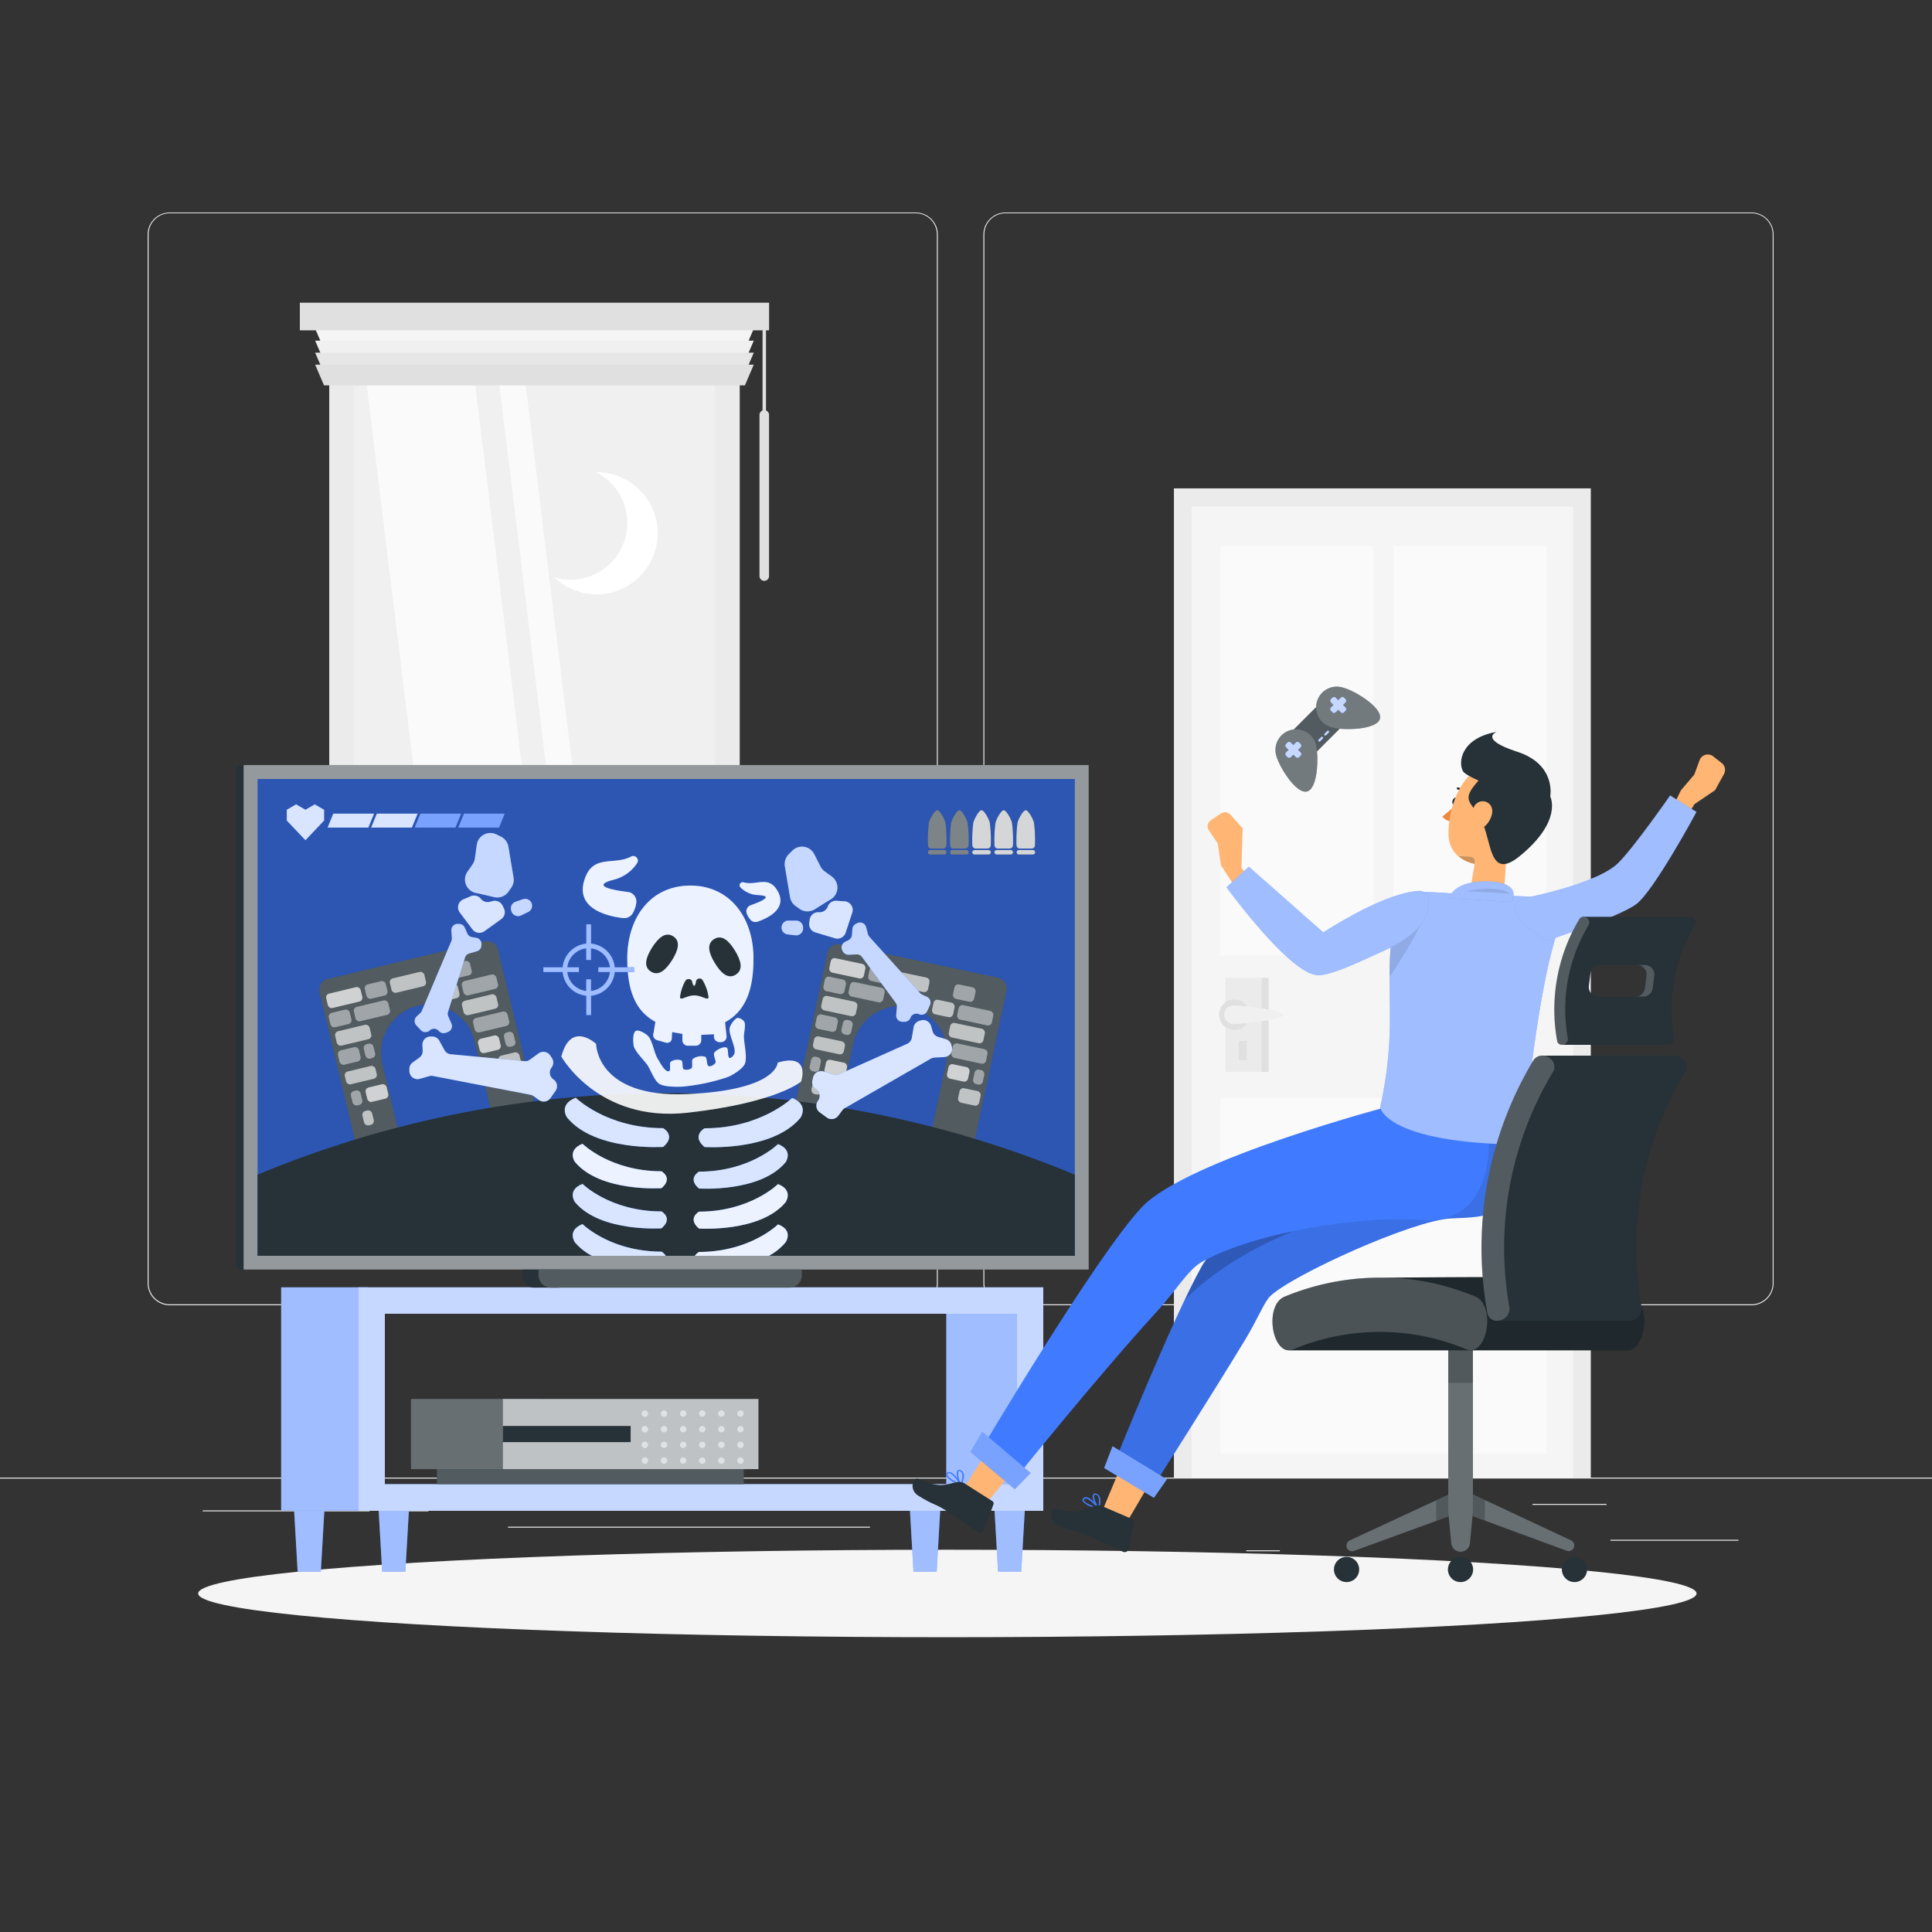 <svg xmlns="http://www.w3.org/2000/svg" viewBox="0 0 500 500"><rect x="0" y="0" width="500" height="500" fill="#333333" stroke="none"/><g id="freepik--background-complete--inject-36"><rect x="416.78" y="398.49" width="33.12" height="0.25" style="fill:#ebebeb"></rect><rect x="322.53" y="401.21" width="8.69" height="0.25" style="fill:#ebebeb"></rect><rect x="396.59" y="389.21" width="19.19" height="0.25" style="fill:#ebebeb"></rect><rect x="52.46" y="390.89" width="43.19" height="0.25" style="fill:#ebebeb"></rect><rect x="104.56" y="390.89" width="6.33" height="0.25" style="fill:#ebebeb"></rect><rect x="131.47" y="395.11" width="93.68" height="0.25" style="fill:#ebebeb"></rect><path d="M237,337.8H43.92a5.71,5.71,0,0,1-5.71-5.71V60.66A5.71,5.71,0,0,1,43.92,55H237a5.71,5.71,0,0,1,5.71,5.71V332.09A5.71,5.71,0,0,1,237,337.8ZM43.92,55.2a5.47,5.47,0,0,0-5.46,5.46V332.09a5.47,5.47,0,0,0,5.46,5.46H237a5.47,5.47,0,0,0,5.46-5.46V60.66A5.47,5.47,0,0,0,237,55.2Z" style="fill:#ebebeb"></path><path d="M453.31,337.8H260.21a5.72,5.72,0,0,1-5.71-5.71V60.66A5.72,5.72,0,0,1,260.21,55h193.1A5.71,5.71,0,0,1,459,60.66V332.09A5.71,5.71,0,0,1,453.31,337.8ZM260.21,55.2a5.47,5.47,0,0,0-5.46,5.46V332.09a5.47,5.47,0,0,0,5.46,5.46h193.1a5.47,5.47,0,0,0,5.46-5.46V60.66a5.47,5.47,0,0,0-5.46-5.46Z" style="fill:#ebebeb"></path><rect y="382.4" width="500" height="0.25" style="fill:#ebebeb"></rect><rect x="85.21" y="85.09" width="106.23" height="228.03" style="fill:#ebebeb"></rect><rect x="91.59" y="91.48" width="93.46" height="215.26" style="fill:#f0f0f0"></rect><polygon points="148.37 306.74 120.27 306.74 93.9 91.48 121.99 91.48 148.37 306.74" style="fill:#fafafa"></polygon><polygon points="135.04 91.48 161.42 306.74 154.61 306.74 128.24 91.48 135.04 91.48" style="fill:#fafafa"></polygon><polygon points="83.86 90.42 192.78 90.42 195.08 85.05 81.56 85.05 83.86 90.42" style="fill:#f5f5f5"></polygon><polygon points="83.86 93.52 192.78 93.52 195.08 88.16 81.56 88.16 83.86 93.52" style="fill:#f0f0f0"></polygon><polygon points="83.86 96.63 192.78 96.63 195.08 91.27 81.56 91.27 83.86 96.63" style="fill:#e6e6e6"></polygon><polygon points="83.86 99.74 192.78 99.74 195.08 94.37 81.56 94.37 83.86 99.74" style="fill:#e0e0e0"></polygon><rect x="77.6" y="78.34" width="121.44" height="7.15" transform="translate(276.64 163.83) rotate(180)" style="fill:#e0e0e0"></rect><path d="M197.79,150.32h0a1.23,1.23,0,0,0,1.24-1.23V107.38a1.24,1.24,0,0,0-1.24-1.24h0a1.24,1.24,0,0,0-1.23,1.24v41.71A1.23,1.23,0,0,0,197.79,150.32Z" style="fill:#e0e0e0"></path><rect x="197.35" y="84.05" width="0.89" height="24.77" transform="translate(395.59 192.88) rotate(180)" style="fill:#e0e0e0"></rect><path d="M154.4,122.21h-.09a14.72,14.72,0,0,1-10.79,27.25,15.8,15.8,0,1,0,10.88-27.25Z" style="fill:#fff"></path><rect x="303.81" y="126.39" width="107.89" height="256.08" style="fill:#ebebeb"></rect><rect x="308.4" y="131.07" width="98.72" height="251.45" style="fill:#f5f5f5"></rect><rect x="315.87" y="141.26" width="39.57" height="106.06" style="fill:#fafafa"></rect><rect x="360.6" y="141.26" width="39.57" height="106.06" style="fill:#fafafa"></rect><rect x="315.87" y="284.13" width="84.3" height="92.09" style="fill:#fafafa"></rect><rect x="317.13" y="253.05" width="9.34" height="24.34" style="fill:#ebebeb"></rect><rect x="326.47" y="253.05" width="1.84" height="24.34" transform="translate(654.78 530.45) rotate(180)" style="fill:#e0e0e0"></rect><path d="M323.39,262.62a3.94,3.94,0,1,1-3.94-3.94A3.95,3.95,0,0,1,323.39,262.62Z" style="fill:#e0e0e0"></path><rect x="320.61" y="269.43" width="2.03" height="4.93" style="fill:#e0e0e0"></rect><path d="M332.22,262.62c0,1.33-11.63,2.42-13,2.42a2.42,2.42,0,1,1,0-4.84C320.59,260.2,332.22,261.28,332.22,262.62Z" style="fill:#f0f0f0"></path></g><g id="freepik--Shadow--inject-36"><ellipse id="freepik--path--inject-36" cx="245.18" cy="412.39" rx="193.89" ry="11.32" style="fill:#f5f5f5"></ellipse></g><g id="freepik--Furniture--inject-36"><polygon points="104.91 406.77 98.91 406.77 97.91 389.42 105.91 389.42 104.91 406.77" style="fill:#407BFF"></polygon><polygon points="104.91 406.77 98.91 406.77 97.91 389.42 105.91 389.42 104.91 406.77" style="fill:#fff;opacity:0.5"></polygon><polygon points="83.03 406.77 77.03 406.77 76.03 389.42 84.03 389.42 83.03 406.77" style="fill:#407BFF"></polygon><polygon points="83.03 406.77 77.03 406.77 76.03 389.42 84.03 389.42 83.03 406.77" style="fill:#fff;opacity:0.5"></polygon><polygon points="264.3 406.77 258.3 406.77 257.3 389.42 265.3 389.42 264.3 406.77" style="fill:#407BFF"></polygon><polygon points="264.3 406.77 258.3 406.77 257.3 389.42 265.3 389.42 264.3 406.77" style="fill:#fff;opacity:0.5"></polygon><polygon points="242.41 406.77 236.41 406.77 235.41 389.42 243.41 389.42 242.41 406.77" style="fill:#407BFF"></polygon><polygon points="242.41 406.77 236.41 406.77 235.41 389.42 243.41 389.42 242.41 406.77" style="fill:#fff;opacity:0.5"></polygon><rect x="72.76" y="333.16" width="22.52" height="57.79" style="fill:#407BFF"></rect><rect x="72.76" y="333.16" width="22.52" height="57.79" style="fill:#fff;opacity:0.5"></rect><rect x="244.9" y="334.68" width="22.52" height="54.74" style="fill:#407BFF"></rect><rect x="244.9" y="334.68" width="22.52" height="54.74" style="fill:#fff;opacity:0.5"></rect><path d="M270,391H92.74V333.16H270ZM99.6,384.09H263.17V340H99.6Z" style="fill:#407BFF"></path><g style="opacity:0.7"><path d="M270,391H92.74V333.16H270ZM99.6,384.09H263.17V340H99.6Z" style="fill:#fff"></path></g></g><g id="freepik--device-2--inject-36"><rect x="113.07" y="380.22" width="79.41" height="3.87" style="fill:#263238"></rect><rect x="113.07" y="380.22" width="79.41" height="3.87" style="fill:#fff;opacity:0.2"></rect><rect x="106.35" y="362.05" width="33.08" height="18.16" style="fill:#263238"></rect><rect x="106.35" y="362.05" width="33.08" height="18.16" style="fill:#fff;opacity:0.3"></rect><rect x="130.13" y="362.05" width="66.16" height="18.16" style="fill:#263238"></rect><rect x="130.13" y="362.05" width="66.16" height="18.16" style="fill:#fff;opacity:0.7"></rect><rect x="130.13" y="369.04" width="33.08" height="4.18" style="fill:#263238"></rect><g style="opacity:0.5"><path d="M167.74,365.83a.84.84,0,1,1-.84-.83A.84.84,0,0,1,167.74,365.83Z" style="fill:#fff"></path><path d="M172.68,365.83a.83.83,0,1,1-.83-.83A.83.83,0,0,1,172.68,365.83Z" style="fill:#fff"></path><path d="M177.63,365.83a.83.83,0,1,1-.83-.83A.83.83,0,0,1,177.63,365.83Z" style="fill:#fff"></path><path d="M182.58,365.83a.83.83,0,1,1-.83-.83A.83.83,0,0,1,182.58,365.83Z" style="fill:#fff"></path><path d="M187.53,365.83a.84.84,0,1,1-.83-.83A.83.83,0,0,1,187.53,365.83Z" style="fill:#fff"></path><path d="M192.47,365.83a.83.83,0,1,1-.83-.83A.83.83,0,0,1,192.47,365.83Z" style="fill:#fff"></path><path d="M167.74,369.88a.84.84,0,1,1-.84-.84A.84.84,0,0,1,167.74,369.88Z" style="fill:#fff"></path><path d="M172.68,369.88a.83.83,0,1,1-.83-.84A.83.83,0,0,1,172.68,369.88Z" style="fill:#fff"></path><path d="M177.63,369.88a.83.83,0,1,1-.83-.84A.83.83,0,0,1,177.63,369.88Z" style="fill:#fff"></path><path d="M182.58,369.88a.83.83,0,1,1-.83-.84A.83.83,0,0,1,182.58,369.88Z" style="fill:#fff"></path><circle cx="186.7" cy="369.88" r="0.83" style="fill:#fff"></circle><path d="M192.47,369.88a.83.83,0,1,1-.83-.84A.83.83,0,0,1,192.47,369.88Z" style="fill:#fff"></path><path d="M167.74,373.92a.84.84,0,1,1-.84-.83A.84.84,0,0,1,167.74,373.92Z" style="fill:#fff"></path><path d="M172.68,373.92a.83.83,0,1,1-.83-.83A.83.83,0,0,1,172.68,373.92Z" style="fill:#fff"></path><path d="M177.63,373.92a.83.83,0,1,1-.83-.83A.83.83,0,0,1,177.63,373.92Z" style="fill:#fff"></path><path d="M182.58,373.92a.83.83,0,1,1-.83-.83A.83.83,0,0,1,182.58,373.92Z" style="fill:#fff"></path><circle cx="186.7" cy="373.92" r="0.83" style="fill:#fff"></circle><path d="M192.47,373.92a.83.83,0,1,1-.83-.83A.83.83,0,0,1,192.47,373.92Z" style="fill:#fff"></path><path d="M167.74,378a.84.84,0,1,1-.84-.83A.84.84,0,0,1,167.74,378Z" style="fill:#fff"></path><path d="M172.68,378a.83.83,0,1,1-.83-.83A.83.83,0,0,1,172.68,378Z" style="fill:#fff"></path><path d="M177.63,378a.83.83,0,1,1-.83-.83A.83.83,0,0,1,177.63,378Z" style="fill:#fff"></path><path d="M182.58,378a.83.83,0,1,1-.83-.83A.83.83,0,0,1,182.58,378Z" style="fill:#fff"></path><path d="M187.53,378a.84.84,0,1,1-.83-.83A.83.83,0,0,1,187.53,378Z" style="fill:#fff"></path><path d="M192.47,378a.83.83,0,1,1-.83-.83A.83.83,0,0,1,192.47,378Z" style="fill:#fff"></path></g></g><g id="freepik--device-1--inject-36"><path d="M61,198h.71a1.3,1.3,0,0,1,1.3,1.3v128a1.3,1.3,0,0,1-1.3,1.3H61a0,0,0,0,1,0,0V198A0,0,0,0,1,61,198Z" transform="translate(124.1 526.56) rotate(180)" style="fill:#263238"></path><rect x="63.05" y="197.99" width="218.7" height="130.57" style="fill:#263238"></rect><rect x="63.05" y="197.99" width="218.7" height="130.57" style="fill:#fff;opacity:0.5"></rect><rect x="66.65" y="201.59" width="211.5" height="123.37" transform="translate(344.81 526.56) rotate(180)" style="fill:#407BFF"></rect><rect x="66.65" y="201.59" width="211.5" height="123.37" transform="translate(344.81 526.56) rotate(180)" style="opacity:0.3"></rect><path d="M144.69,328.56v4.68h-6.5a2.9,2.9,0,0,1-2.9-2.9v-1.78Z" style="fill:#263238"></path><path d="M142.59,328.56h61.69a3.22,3.22,0,0,1,3.22,3.22v1.46a0,0,0,0,1,0,0H139.37a0,0,0,0,1,0,0v-1.46A3.22,3.22,0,0,1,142.59,328.56Z" transform="translate(346.88 661.8) rotate(180)" style="fill:#263238"></path><path d="M142.59,328.56h61.69a3.22,3.22,0,0,1,3.22,3.22v1.46a0,0,0,0,1,0,0H139.37a0,0,0,0,1,0,0v-1.46A3.22,3.22,0,0,1,142.59,328.56Z" transform="translate(346.88 661.8) rotate(180)" style="fill:#fff;opacity:0.2"></path><path d="M82.7,256.84,91.85,295a1.7,1.7,0,0,0,2.05,1.26l7.83-1.88a1.71,1.71,0,0,0,1.26-2.06l-4-16.82a12.56,12.56,0,0,1,8.76-15.14,12.26,12.26,0,0,1,15,9l4.13,17.22a1.7,1.7,0,0,0,2.06,1.26l7.83-1.88a1.7,1.7,0,0,0,1.26-2.05l-9.15-38.14a2.9,2.9,0,0,0-3.5-2.15l-40.5,9.71A2.9,2.9,0,0,0,82.7,256.84Z" style="fill:#263238"></path><path d="M82.7,256.84,91.85,295a1.7,1.7,0,0,0,2.05,1.26l7.83-1.88a1.71,1.71,0,0,0,1.26-2.06l-4-16.82a12.56,12.56,0,0,1,8.76-15.14,12.26,12.26,0,0,1,15,9l4.13,17.22a1.7,1.7,0,0,0,2.06,1.26l7.83-1.88a1.7,1.7,0,0,0,1.26-2.05l-9.15-38.14a2.9,2.9,0,0,0-3.5-2.15l-40.5,9.71A2.9,2.9,0,0,0,82.7,256.84Z" style="fill:#fff;opacity:0.2"></path><g style="opacity:0.9"><rect x="86.85" y="265.98" width="9.17" height="3.83" rx="1" transform="translate(-59.95 28.71) rotate(-13.48)" style="fill:#fff;opacity:0.7"></rect><rect x="122.54" y="262.56" width="9.17" height="3.83" rx="1" transform="translate(-58.17 36.93) rotate(-13.48)" style="fill:#fff;opacity:0.5"></rect><rect x="89.31" y="276.52" width="8.16" height="3.41" rx="1" transform="translate(-62.3 29.45) rotate(-13.48)" style="fill:#fff;opacity:0.7"></rect><rect x="91.68" y="259.68" width="9.17" height="3.83" rx="1" transform="translate(-58.34 29.66) rotate(-13.48)" style="fill:#fff;opacity:0.5"></rect><rect x="85.25" y="261.65" width="5.58" height="3.83" rx="1" transform="translate(-59.03 27.79) rotate(-13.48)" style="fill:#fff;opacity:0.5"></rect><rect x="101.01" y="252.3" width="9.17" height="3.83" rx="1" transform="translate(-56.37 31.63) rotate(-13.48)" style="fill:#fff;opacity:0.7"></rect><rect x="84.52" y="256.25" width="9.17" height="3.83" rx="1" transform="translate(-57.74 27.89) rotate(-13.48)" style="fill:#fff;opacity:0.8"></rect><rect x="94.57" y="254.27" width="5.58" height="3.83" rx="1" transform="translate(-57.05 29.77) rotate(-13.48)" style="fill:#fff;opacity:0.5"></rect><rect x="119.63" y="258.12" width="9.17" height="3.83" rx="1" transform="translate(305.64 483.94) rotate(166.52)" style="fill:#fff;opacity:0.7"></rect><rect x="116.37" y="249.04" width="5.58" height="3.83" rx="1" transform="translate(293.57 467.21) rotate(166.51)" style="fill:#fff;opacity:0.5"></rect><rect x="129.12" y="272.73" width="5.58" height="3.83" rx="1" transform="translate(324.23 510.96) rotate(166.52)" style="fill:#fff;opacity:0.7"></rect><rect x="119.64" y="252.97" width="9.17" height="3.83" rx="1" transform="translate(-56.01 35.99) rotate(-13.48)" style="fill:#fff;opacity:0.5"></rect><rect x="113.2" y="254.95" width="5.58" height="3.83" rx="1" transform="translate(-56.7 34.13) rotate(-13.48)" style="fill:#fff;opacity:0.7"></rect><rect x="87.58" y="271.37" width="5.58" height="3.83" rx="1" transform="translate(-61.24 28.61) rotate(-13.49)" style="fill:#fff;opacity:0.5"></rect><rect x="94.31" y="270.12" width="2.58" height="3.83" rx="1" transform="translate(-60.81 29.8) rotate(-13.49)" style="fill:#fff;opacity:0.5"></rect><rect x="123.87" y="268.33" width="5.58" height="3.83" rx="1" transform="translate(-59.52 36.98) rotate(-13.48)" style="fill:#fff;opacity:0.8"></rect><rect x="130.6" y="267.08" width="2.58" height="3.83" rx="1" transform="translate(-59.1 38.17) rotate(-13.49)" style="fill:#fff;opacity:0.5"></rect><rect x="93.95" y="287.4" width="2.58" height="3.83" rx="1" transform="translate(-64.8 30.16) rotate(-13.48)" style="fill:#fff;opacity:0.7"></rect><rect x="94.74" y="280.97" width="5.58" height="3.83" rx="1" transform="translate(258.34 535.24) rotate(166.52)" style="fill:#fff;opacity:0.8"></rect><rect x="91.01" y="282.23" width="2.58" height="3.83" rx="1" transform="translate(248.33 538.92) rotate(166.51)" style="fill:#fff;opacity:0.5"></rect></g><path d="M214.1,246.63,205.94,285a1.7,1.7,0,0,0,1.31,2l7.87,1.68a1.7,1.7,0,0,0,2-1.31l3.6-16.93a12.55,12.55,0,0,1,14.42-9.9,12.27,12.27,0,0,1,9.67,14.61l-3.68,17.32a1.7,1.7,0,0,0,1.31,2l7.88,1.68a1.71,1.71,0,0,0,2-1.31l8.16-38.37a2.92,2.92,0,0,0-2.24-3.45l-40.74-8.66A2.89,2.89,0,0,0,214.1,246.63Z" style="fill:#263238"></path><path d="M214.1,246.63,205.94,285a1.7,1.7,0,0,0,1.31,2l7.87,1.68a1.7,1.7,0,0,0,2-1.31l3.6-16.93a12.55,12.55,0,0,1,14.42-9.9,12.27,12.27,0,0,1,9.67,14.61l-3.68,17.32a1.7,1.7,0,0,0,1.31,2l7.88,1.68a1.71,1.71,0,0,0,2-1.31l8.16-38.37a2.92,2.92,0,0,0-2.24-3.45l-40.74-8.66A2.89,2.89,0,0,0,214.1,246.63Z" style="fill:#fff;opacity:0.2"></path><g style="opacity:0.9"><rect x="212.64" y="258.45" width="9.17" height="3.83" rx="1" transform="translate(58.92 -39.5) rotate(12.01)" style="fill:#fff;opacity:0.7"></rect><rect x="246.32" y="270.73" width="9.17" height="3.83" rx="1" transform="translate(62.21 -46.23) rotate(12.01)" style="fill:#fff;opacity:0.5"></rect><rect x="210.47" y="268.83" width="8.16" height="3.41" rx="1" transform="translate(60.98 -38.72) rotate(12.01)" style="fill:#fff;opacity:0.7"></rect><rect x="219.71" y="254.85" width="9.17" height="3.83" rx="1" transform="translate(58.32 -41.04) rotate(12.01)" style="fill:#fff;opacity:0.5"></rect><rect x="213.23" y="253.09" width="5.58" height="3.83" rx="1" transform="translate(57.78 -39.36) rotate(12.01)" style="fill:#fff;opacity:0.5"></rect><rect x="231.31" y="252.2" width="9.17" height="3.83" rx="1" transform="translate(58.03 -43.51) rotate(12.01)" style="fill:#fff;opacity:0.7"></rect><rect x="214.72" y="248.67" width="9.17" height="3.83" rx="1" transform="translate(56.93 -40.14) rotate(12.01)" style="fill:#fff;opacity:0.8"></rect><rect x="224.83" y="250.44" width="5.59" height="3.83" rx="1" transform="translate(57.48 -41.83) rotate(12.01)" style="fill:#fff;opacity:0.5"></rect><rect x="245.61" y="265.47" width="9.17" height="3.83" rx="1" transform="translate(439.29 580.96) rotate(-167.99)" style="fill:#fff;opacity:0.7"></rect><rect x="246.75" y="255.1" width="5.58" height="3.83" rx="1" transform="translate(440.15 560.33) rotate(-167.99)" style="fill:#fff;opacity:0.5"></rect><rect x="248.07" y="281.97" width="5.58" height="3.83" rx="1" transform="translate(437.17 613.75) rotate(-167.99)" style="fill:#fff;opacity:0.7"></rect><rect x="247.83" y="260.83" width="9.17" height="3.83" rx="1" transform="translate(60.18 -46.76) rotate(12.01)" style="fill:#fff;opacity:0.5"></rect><rect x="241.35" y="259.07" width="5.58" height="3.83" rx="1" transform="translate(59.64 -45.08) rotate(12.01)" style="fill:#fff;opacity:0.7"></rect><rect x="211.15" y="262.87" width="5.58" height="3.83" rx="1" transform="translate(59.77 -38.72) rotate(12.01)" style="fill:#fff;opacity:0.5"></rect><rect x="217.91" y="263.98" width="2.58" height="3.83" rx="1" transform="translate(60.14 -39.8) rotate(12.01)" style="fill:#fff;opacity:0.5"></rect><rect x="245.22" y="275.74" width="5.58" height="3.83" rx="1" transform="translate(63.19 -45.52) rotate(12.01)" style="fill:#fff;opacity:0.8"></rect><rect x="251.98" y="276.86" width="2.58" height="3.83" rx="1" transform="translate(63.51 -46.58) rotate(12)" style="fill:#fff;opacity:0.5"></rect><rect x="210.15" y="279.42" width="2.58" height="3.83" rx="1" transform="translate(63.13 -37.82) rotate(12)" style="fill:#fff;opacity:0.7"></rect><rect x="213.48" y="274.61" width="5.58" height="3.83" rx="1" transform="translate(370.29 592) rotate(-167.99)" style="fill:#fff;opacity:0.8"></rect><rect x="209.73" y="273.49" width="2.58" height="3.83" rx="1" transform="translate(360.09 588.71) rotate(-167.99)" style="fill:#fff;opacity:0.5"></rect></g><path d="M278.15,304V325H66.65V304A275.5,275.5,0,0,1,278.15,304Z" style="fill:#263238"></path><path d="M162.34,248c0-10.38,5.92-18.81,16.31-18.81S195,237.64,195,248c0,7.16-1.48,13.37-7.36,16.56l.39,3.54a1.44,1.44,0,0,1-1.43,1.6h-.39a1.44,1.44,0,0,1-1.44-1.44v-.6l-3.29.16v1.37a1.43,1.43,0,0,1-1.44,1.44h-2a1.43,1.43,0,0,1-1.44-1.44v-1.62l-2.66-.47-.1,1.9a1.22,1.22,0,0,1-1.52.83l-2.21-.62a1.45,1.45,0,0,1-.94-2l.44-2.77C163.78,261.31,162.34,255.13,162.34,248Z" style="fill:#407BFF"></path><path d="M164.55,266.81c.73-.43,2.54.69,3.14,1.28,1.14,1.13,1.64,4.55,2.5,5.89.59.93,1.88,3.55,2.94,3.25.6-.17,0-2,.46-2.45a3.11,3.11,0,0,1,2.74-.35c.5.33.12,2,.62,2.31a2.28,2.28,0,0,0,2-.26c.44-.43-.07-2,.37-2.44a3.72,3.72,0,0,1,3.19-.54c.56.33.3,2.18.89,2.41s1.54-.44,1.77-.87-.65-2-.33-2.55c.43-.75,2.4-1.74,3.19-1.38.63.3.13,2.49.8,2.69.39.11,1.08-.69,1.22-1.07.57-1.62-1.62-5.11-1.19-6.77.21-.79,1.27-2.39,2.07-2.53a2.35,2.35,0,0,1,1.68,1c.46.82-.1,2.82-.1,3.76,0,1.81,1,5.6.21,7.22-.6,1.26-3.17,2.88-4.48,3.36a51.77,51.77,0,0,1-11.6,2.45c-1.5.07-4.71.09-6-.72s-2.27-3.66-3.08-4.85-3.16-3.45-3.54-4.92C163.83,269.79,163.69,267.32,164.55,266.81Z" style="fill:#407BFF"></path><path d="M164.55,266.81c.73-.43,2.54.69,3.14,1.28,1.14,1.13,1.64,4.55,2.5,5.89.59.93,1.88,3.55,2.94,3.25.6-.17,0-2,.46-2.45a3.11,3.11,0,0,1,2.74-.35c.5.33.12,2,.62,2.31a2.28,2.28,0,0,0,2-.26c.44-.43-.07-2,.37-2.44a3.72,3.72,0,0,1,3.19-.54c.56.33.3,2.18.89,2.41s1.54-.44,1.77-.87-.65-2-.33-2.55c.43-.75,2.4-1.74,3.19-1.38.63.3.13,2.49.8,2.69.39.11,1.08-.69,1.22-1.07.57-1.62-1.62-5.11-1.19-6.77.21-.79,1.27-2.39,2.07-2.53a2.35,2.35,0,0,1,1.68,1c.46.82-.1,2.82-.1,3.76,0,1.81,1,5.6.21,7.22-.6,1.26-3.17,2.88-4.48,3.36a51.77,51.77,0,0,1-11.6,2.45c-1.5.07-4.71.09-6-.72s-2.27-3.66-3.08-4.85-3.16-3.45-3.54-4.92C163.83,269.79,163.69,267.32,164.55,266.81Z" style="fill:#fff;opacity:0.9"></path><path d="M162.34,248c0-10.38,5.92-18.81,16.31-18.81S195,237.64,195,248c0,7.16-1.48,13.37-7.36,16.56l.39,3.54a1.44,1.44,0,0,1-1.43,1.6h-.39a1.44,1.44,0,0,1-1.44-1.44v-.6l-3.29.16v1.37a1.43,1.43,0,0,1-1.44,1.44h-2a1.43,1.43,0,0,1-1.44-1.44v-1.62l-2.66-.47-.1,1.9a1.22,1.22,0,0,1-1.52.83l-2.21-.62a1.45,1.45,0,0,1-.94-2l.44-2.77C163.78,261.31,162.34,255.13,162.34,248Z" style="fill:#fff;opacity:0.9"></path><path d="M185,249.24c1.55,2.55,3.38,4.27,5.41,3s1.36-3.65-.19-6.2-3.38-4.27-5.41-3S183.45,246.69,185,249.24Z" style="fill:#263238"></path><path d="M168.75,245.25c-1.59,2.52-2.31,4.92-.3,6.19s3.87-.41,5.46-2.93,2.31-4.93.3-6.2S170.34,242.73,168.75,245.25Z" style="fill:#263238"></path><path d="M163.83,236.25a2.57,2.57,0,0,1-2.54,1.35c-3.65-.42-12.17-2.19-10.14-9.5s7.68-4,12.19-6.42a1.19,1.19,0,0,1,1.59,1.65,10.14,10.14,0,0,1-6.25,4.38c-6.07,1.64.54,2.73,3.81,3.13a2.49,2.49,0,0,1,2.22,2.61A7,7,0,0,1,163.83,236.25Z" style="fill:#407BFF"></path><path d="M163.8,236.25a2.55,2.55,0,0,1-2.53,1.35c-3.66-.42-12.18-2.19-10.14-9.5s7.67-4,12.19-6.42a1.19,1.19,0,0,1,1.59,1.65,10.17,10.17,0,0,1-6.25,4.38c-6.07,1.64.53,2.73,3.81,3.13a2.5,2.5,0,0,1,2.22,2.61A7.17,7.17,0,0,1,163.8,236.25Z" style="fill:#fff;opacity:0.9"></path><path d="M194.2,238a1.71,1.71,0,0,0,1.85.53c2.35-.8,7.7-3.17,5.33-7.69s-5.61-1.52-8.93-2.49a.8.8,0,0,0-.82,1.31,6.89,6.89,0,0,0,4.74,2c4.22.22,0,1.87-2.06,2.6a1.69,1.69,0,0,0-1.1,2A4.89,4.89,0,0,0,194.2,238Z" style="fill:#407BFF"></path><path d="M194.2,238a1.71,1.71,0,0,0,1.85.53c2.35-.8,7.7-3.17,5.33-7.69s-5.61-1.52-8.93-2.49a.8.8,0,0,0-.82,1.31,6.89,6.89,0,0,0,4.74,2c4.22.22,0,1.87-2.06,2.6a1.69,1.69,0,0,0-1.1,2A4.89,4.89,0,0,0,194.2,238Z" style="fill:#fff;opacity:0.9"></path><path d="M180.15,253.86s-.16,1.26-.5,1.27-.56-1.24-.56-1.24a1,1,0,0,0-1.69-.09A11.48,11.48,0,0,0,176,258c0,1.16,1.65-.39,3.68-.39s3.68,1.55,3.68.39a11.53,11.53,0,0,0-1.49-4.26A.94.94,0,0,0,180.15,253.86Z" style="fill:#263238"></path><path d="M201.26,275s0,7.14-23.49,8.15-23.5-13-23.5-13-6.53-6.14-9,3.29c0,0,9.55,17.1,32.63,14.54s29.41-8.06,29.41-8.06S210,272.43,201.26,275Z" style="fill:#fff;opacity:0.9"></path><path d="M137.23,274.18l2.18-1.58a2.13,2.13,0,0,1,3,.57l.41.63a2.13,2.13,0,0,1,0,2.37l-.12.17a2.13,2.13,0,0,0,.52,3h0a2.12,2.12,0,0,1,.53,3l-1.27,1.82a2.13,2.13,0,0,1-3,.52l-1.37-1a2.29,2.29,0,0,0-.82-.35l-25.22-4.87a2.07,2.07,0,0,0-1,.05l-2.41.69a2.13,2.13,0,0,1-2.71-1.89l0-.49a2.11,2.11,0,0,1,.88-1.88l1.68-1.21a2.13,2.13,0,0,0,.88-1.84l-.07-1.41a2.12,2.12,0,0,1,2.08-2.23h.39a2.12,2.12,0,0,1,1.92,1.11l1.29,2.37a2.11,2.11,0,0,0,1.67,1.11l19.1,1.79A2.1,2.1,0,0,0,137.23,274.18Z" style="fill:#407BFF"></path><path d="M137.23,274.18l2.18-1.58a2.13,2.13,0,0,1,3,.57l.41.63a2.13,2.13,0,0,1,0,2.37l-.12.17a2.13,2.13,0,0,0,.52,3h0a2.12,2.12,0,0,1,.53,3l-1.27,1.82a2.13,2.13,0,0,1-3,.52l-1.37-1a2.29,2.29,0,0,0-.82-.35l-25.22-4.87a2.07,2.07,0,0,0-1,.05l-2.41.69a2.13,2.13,0,0,1-2.71-1.89l0-.49a2.11,2.11,0,0,1,.88-1.88l1.68-1.21a2.13,2.13,0,0,0,.88-1.84l-.07-1.41a2.12,2.12,0,0,1,2.08-2.23h.39a2.12,2.12,0,0,1,1.92,1.11l1.29,2.37a2.11,2.11,0,0,0,1.67,1.11l19.1,1.79A2.1,2.1,0,0,0,137.23,274.18Z" style="fill:#fff;opacity:0.8"></path><path d="M116,263l.83,1.89a1.62,1.62,0,0,1-.9,2.18l-.54.21a1.64,1.64,0,0,1-1.77-.41l-.11-.11a1.62,1.62,0,0,0-2.3-.08h0a1.64,1.64,0,0,1-2.3-.08l-1.16-1.24a1.63,1.63,0,0,1,.08-2.3l.94-.88a1.78,1.78,0,0,0,.39-.55l7.66-18.12a1.62,1.62,0,0,0,.12-.75l-.13-1.92a1.62,1.62,0,0,1,1.85-1.72l.37,0a1.63,1.63,0,0,1,1.27,1l.64,1.46a1.61,1.61,0,0,0,1.23.95l1.07.17a1.63,1.63,0,0,1,1.34,1.91l0,.3a1.65,1.65,0,0,1-1.14,1.26l-2,.59a1.6,1.6,0,0,0-1.09,1.07l-4.38,14A1.55,1.55,0,0,0,116,263Z" style="fill:#407BFF"></path><path d="M116,263l.83,1.89a1.62,1.62,0,0,1-.9,2.18l-.54.21a1.64,1.64,0,0,1-1.77-.41l-.11-.11a1.62,1.62,0,0,0-2.3-.08h0a1.64,1.64,0,0,1-2.3-.08l-1.16-1.24a1.63,1.63,0,0,1,.08-2.3l.94-.88a1.78,1.78,0,0,0,.39-.55l7.66-18.12a1.62,1.62,0,0,0,.12-.75l-.13-1.92a1.62,1.62,0,0,1,1.85-1.72l.37,0a1.63,1.63,0,0,1,1.27,1l.64,1.46a1.61,1.61,0,0,0,1.23.95l1.07.17a1.63,1.63,0,0,1,1.34,1.91l0,.3a1.65,1.65,0,0,1-1.14,1.26l-2,.59a1.6,1.6,0,0,0-1.09,1.07l-4.38,14A1.55,1.55,0,0,0,116,263Z" style="fill:#fff;opacity:0.7"></path><path d="M129.68,237.89,125.36,241a2.24,2.24,0,0,1-3.08-.47L119,236.16a2.24,2.24,0,0,1,.92-3.41l1.92-.81a2.23,2.23,0,0,1,2.61.68h0a2.24,2.24,0,0,0,2.31.77l.73-.19a2.23,2.23,0,0,1,2.56,1.16l.36.72A2.23,2.23,0,0,1,129.68,237.89Z" style="fill:#407BFF"></path><path d="M129.68,237.89,125.36,241a2.24,2.24,0,0,1-3.08-.47L119,236.16a2.24,2.24,0,0,1,.92-3.41l1.92-.81a2.23,2.23,0,0,1,2.61.68h0a2.24,2.24,0,0,0,2.31.77l.73-.19a2.23,2.23,0,0,1,2.56,1.16l.36.72A2.23,2.23,0,0,1,129.68,237.89Z" style="fill:#fff;opacity:0.8"></path><path d="M127.91,232.18l-4.31-1-.26-.05h0a3.55,3.55,0,0,1-2.36-5.54l1.31-1.88a3.61,3.61,0,0,0,.61-1.55l.49-3.53a3.55,3.55,0,0,1,5.1-2.68l1.17.58a3.56,3.56,0,0,1,1.92,2.59l1.33,8a3.56,3.56,0,0,1-.59,2.61l-.7,1A3.54,3.54,0,0,1,127.91,232.18Z" style="fill:#407BFF"></path><path d="M127.91,232.18l-4.31-1-.26-.05h0a3.55,3.55,0,0,1-2.36-5.54l1.31-1.88a3.61,3.61,0,0,0,.61-1.55l.49-3.53a3.55,3.55,0,0,1,5.1-2.68l1.17.58a3.56,3.56,0,0,1,1.92,2.59l1.33,8a3.56,3.56,0,0,1-.59,2.61l-.7,1A3.54,3.54,0,0,1,127.91,232.18Z" style="fill:#fff;opacity:0.7"></path><path d="M132.34,235.78l-.06-.22a1.79,1.79,0,0,1,1.14-2.18l1.9-.66a1.79,1.79,0,0,1,2.22.95h0a1.79,1.79,0,0,1-.86,2.36l-1.84.89A1.8,1.8,0,0,1,132.34,235.78Z" style="fill:#407BFF"></path><path d="M132.34,235.78l-.06-.22a1.79,1.79,0,0,1,1.14-2.18l1.9-.66a1.79,1.79,0,0,1,2.22.95h0a1.79,1.79,0,0,1-.86,2.36l-1.84.89A1.8,1.8,0,0,1,132.34,235.78Z" style="fill:#fff;opacity:0.7"></path><path d="M205,284.15S197,292,182.33,292c0,0-3.47,1.92,0,4.85,0,0,17.56,1.19,24.81-7.55C207.14,289.33,209.5,285.92,205,284.15Z" style="fill:#407BFF"></path><path d="M205,284.15S197,292,182.33,292c0,0-3.47,1.92,0,4.85,0,0,17.56,1.19,24.81-7.55C207.14,289.33,209.5,285.92,205,284.15Z" style="fill:#fff;opacity:0.8"></path><path d="M149,284.09s7.94,7.88,22.63,7.88c0,0,3.46,1.93,0,4.85,0,0-17.57,1.19-24.82-7.55C146.76,289.27,144.4,285.86,149,284.09Z" style="fill:#407BFF"></path><path d="M149,284.09s7.94,7.88,22.63,7.88c0,0,3.46,1.93,0,4.85,0,0-17.57,1.19-24.82-7.55C146.76,289.27,144.4,285.86,149,284.09Z" style="fill:#fff;opacity:0.8"></path><path d="M201.35,296.09s-7.18,7.13-20.45,7.13c0,0-3.13,1.74,0,4.37,0,0,15.88,1.08,22.42-6.81C203.32,300.78,205.46,297.7,201.35,296.09Z" style="fill:#407BFF"></path><path d="M201.35,296.09s-7.18,7.13-20.45,7.13c0,0-3.13,1.74,0,4.37,0,0,15.88,1.08,22.42-6.81C203.32,300.78,205.46,297.7,201.35,296.09Z" style="fill:#fff;opacity:0.8"></path><path d="M150.75,296s7.17,7.12,20.44,7.12c0,0,3.13,1.74,0,4.38,0,0-15.87,1.08-22.41-6.81C148.78,300.73,146.64,297.65,150.75,296Z" style="fill:#407BFF"></path><path d="M150.75,296s7.17,7.12,20.44,7.12c0,0,3.13,1.74,0,4.38,0,0-15.87,1.08-22.41-6.81C148.78,300.73,146.64,297.65,150.75,296Z" style="fill:#fff;opacity:0.9"></path><path d="M201.35,306.44s-7.18,7.13-20.45,7.13c0,0-3.13,1.74,0,4.38,0,0,15.88,1.07,22.42-6.82C203.32,311.13,205.46,308.05,201.35,306.44Z" style="fill:#407BFF"></path><path d="M201.35,306.44s-7.18,7.13-20.45,7.13c0,0-3.13,1.74,0,4.38,0,0,15.88,1.07,22.42-6.82C203.32,311.13,205.46,308.05,201.35,306.44Z" style="fill:#fff;opacity:0.9"></path><path d="M150.75,306.39s7.17,7.12,20.44,7.12c0,0,3.13,1.74,0,4.38,0,0-15.87,1.08-22.41-6.81C148.78,311.08,146.64,308,150.75,306.39Z" style="fill:#407BFF"></path><path d="M150.75,306.39s7.17,7.12,20.44,7.12c0,0,3.13,1.74,0,4.38,0,0-15.87,1.08-22.41-6.81C148.78,311.08,146.64,308,150.75,306.39Z" style="fill:#fff;opacity:0.8"></path><path d="M215.7,278.08l-2.58-.79a2.12,2.12,0,0,0-2.68,1.52l-.18.73a2.12,2.12,0,0,0,.81,2.23l.16.12a2.13,2.13,0,0,1,.47,3h0a2.13,2.13,0,0,0,.46,3l1.8,1.31a2.13,2.13,0,0,0,3-.47l1-1.35a2.07,2.07,0,0,1,.66-.59l22.27-12.81a2.1,2.1,0,0,1,.95-.28l2.5-.13a2.13,2.13,0,0,0,2-2.67l-.13-.47a2.1,2.1,0,0,0-1.44-1.49l-2-.6a2.13,2.13,0,0,1-1.42-1.45l-.4-1.36a2.12,2.12,0,0,0-2.68-1.44l-.38.12a2.13,2.13,0,0,0-1.45,1.68l-.45,2.66a2.12,2.12,0,0,1-1.22,1.59L217.2,278A2.16,2.16,0,0,1,215.7,278.08Z" style="fill:#407BFF"></path><path d="M215.7,278.08l-2.58-.79a2.12,2.12,0,0,0-2.68,1.52l-.18.73a2.12,2.12,0,0,0,.81,2.23l.16.12a2.13,2.13,0,0,1,.47,3h0a2.13,2.13,0,0,0,.46,3l1.8,1.31a2.13,2.13,0,0,0,3-.47l1-1.35a2.07,2.07,0,0,1,.66-.59l22.27-12.81a2.1,2.1,0,0,1,.95-.28l2.5-.13a2.13,2.13,0,0,0,2-2.67l-.13-.47a2.1,2.1,0,0,0-1.44-1.49l-2-.6a2.13,2.13,0,0,1-1.42-1.45l-.4-1.36a2.12,2.12,0,0,0-2.68-1.44l-.38.12a2.13,2.13,0,0,0-1.45,1.68l-.45,2.66a2.12,2.12,0,0,1-1.22,1.59L217.2,278A2.16,2.16,0,0,1,215.7,278.08Z" style="fill:#fff;opacity:0.8"></path><path d="M232.12,260.61l-.18,2.06a1.62,1.62,0,0,0,1.56,1.77l.58,0a1.64,1.64,0,0,0,1.54-1l.06-.15a1.63,1.63,0,0,1,2.15-.82h0a1.62,1.62,0,0,0,2.15-.82l.7-1.55a1.64,1.64,0,0,0-.83-2.15l-1.17-.52a1.65,1.65,0,0,1-.54-.4L225,242.44a1.59,1.59,0,0,1-.36-.66l-.5-1.86a1.62,1.62,0,0,0-2.3-1l-.34.17a1.61,1.61,0,0,0-.89,1.31l-.13,1.59a1.64,1.64,0,0,1-.86,1.3l-1,.51A1.62,1.62,0,0,0,218,246l.15.27a1.63,1.63,0,0,0,1.48.82l2.07-.09a1.6,1.6,0,0,1,1.38.66l8.71,11.84A1.67,1.67,0,0,1,232.12,260.61Z" style="fill:#407BFF"></path><path d="M232.12,260.61l-.18,2.06a1.62,1.62,0,0,0,1.56,1.77l.58,0a1.64,1.64,0,0,0,1.54-1l.06-.15a1.63,1.63,0,0,1,2.15-.82h0a1.62,1.62,0,0,0,2.15-.82l.7-1.55a1.64,1.64,0,0,0-.83-2.15l-1.17-.52a1.65,1.65,0,0,1-.54-.4L225,242.44a1.59,1.59,0,0,1-.36-.66l-.5-1.86a1.62,1.62,0,0,0-2.3-1l-.34.17a1.61,1.61,0,0,0-.89,1.31l-.13,1.59a1.64,1.64,0,0,1-.86,1.3l-1,.51A1.62,1.62,0,0,0,218,246l.15.27a1.63,1.63,0,0,0,1.48.82l2.07-.09a1.6,1.6,0,0,1,1.38.66l8.71,11.84A1.67,1.67,0,0,1,232.12,260.61Z" style="fill:#fff;opacity:0.7"></path><path d="M211,241.3l5.09,1.52a2.24,2.24,0,0,0,2.76-1.44l1.71-5.19a2.23,2.23,0,0,0-2-2.93l-2.08-.14a2.23,2.23,0,0,0-2.25,1.49h0a2.26,2.26,0,0,1-1.94,1.48l-.75,0a2.25,2.25,0,0,0-2,1.94l-.1.79A2.22,2.22,0,0,0,211,241.3Z" style="fill:#407BFF"></path><path d="M211,241.3l5.09,1.52a2.24,2.24,0,0,0,2.76-1.44l1.71-5.19a2.23,2.23,0,0,0-2-2.93l-2.08-.14a2.23,2.23,0,0,0-2.25,1.49h0a2.26,2.26,0,0,1-1.94,1.48l-.75,0a2.25,2.25,0,0,0-2,1.94l-.1.79A2.22,2.22,0,0,0,211,241.3Z" style="fill:#fff;opacity:0.8"></path><path d="M210.85,235.33l3.76-2.35a1.71,1.71,0,0,1,.23-.13h0a3.55,3.55,0,0,0,.43-6l-1.85-1.35a3.48,3.48,0,0,1-1.08-1.27l-1.61-3.17a3.55,3.55,0,0,0-5.7-.89l-.92.93a3.61,3.61,0,0,0-1,3.08l1.35,8a3.55,3.55,0,0,0,1.41,2.28l1,.72A3.57,3.57,0,0,0,210.85,235.33Z" style="fill:#407BFF"></path><path d="M210.85,235.33l3.76-2.35a1.71,1.71,0,0,1,.23-.13h0a3.55,3.55,0,0,0,.43-6l-1.85-1.35a3.48,3.48,0,0,1-1.08-1.27l-1.61-3.17a3.55,3.55,0,0,0-5.7-.89l-.92.93a3.61,3.61,0,0,0-1,3.08l1.35,8a3.55,3.55,0,0,0,1.41,2.28l1,.72A3.57,3.57,0,0,0,210.85,235.33Z" style="fill:#fff;opacity:0.7"></path><path d="M207.84,240.17v-.23a1.81,1.81,0,0,0-1.79-1.69h-2a1.79,1.79,0,0,0-1.78,1.62h0a1.78,1.78,0,0,0,1.57,1.95l2,.24A1.81,1.81,0,0,0,207.84,240.17Z" style="fill:#407BFF"></path><path d="M207.84,240.17v-.23a1.81,1.81,0,0,0-1.79-1.69h-2a1.79,1.79,0,0,0-1.78,1.62h0a1.78,1.78,0,0,0,1.57,1.95l2,.24A1.81,1.81,0,0,0,207.84,240.17Z" style="fill:#fff;opacity:0.7"></path><path d="M203.32,321.5A14.73,14.73,0,0,1,199,325H179.82a3.46,3.46,0,0,1,1.08-1c13.27,0,20.45-7.13,20.45-7.13C205.46,318.42,203.32,321.5,203.32,321.5Z" style="fill:#407BFF"></path><path d="M203.32,321.5A14.73,14.73,0,0,1,199,325H179.82a3.46,3.46,0,0,1,1.08-1c13.27,0,20.45-7.13,20.45-7.13C205.46,318.42,203.32,321.5,203.32,321.5Z" style="fill:#fff;opacity:0.9"></path><path d="M172.3,325H153.19a14.55,14.55,0,0,1-4.42-3.51s-2.13-3.08,2-4.69c0,0,7.17,7.12,20.44,7.12A3.34,3.34,0,0,1,172.3,325Z" style="fill:#407BFF"></path><path d="M172.3,325H153.19a14.55,14.55,0,0,1-4.42-3.51s-2.13-3.08,2-4.69c0,0,7.17,7.12,20.44,7.12A3.34,3.34,0,0,1,172.3,325Z" style="fill:#fff;opacity:0.8"></path><path d="M164.08,250.35h-5a6.76,6.76,0,0,0-6.12-6.13v-5h-1.21v5a6.77,6.77,0,0,0-6.12,6.13h-5v1.2h5a6.77,6.77,0,0,0,6.12,6.13v5h1.21v-5a6.76,6.76,0,0,0,6.12-6.13h5Zm-11.14,6.12v-3h-1.21v3a5.56,5.56,0,0,1-4.92-4.92h3v-1.2h-3a5.57,5.57,0,0,1,4.92-4.92v3h1.21v-3a5.57,5.57,0,0,1,4.92,4.92h-3v1.2h3A5.56,5.56,0,0,1,152.94,256.47Z" style="fill:#407BFF"></path><path d="M164.08,250.35h-5a6.76,6.76,0,0,0-6.12-6.13v-5h-1.21v5a6.77,6.77,0,0,0-6.12,6.13h-5v1.2h5a6.77,6.77,0,0,0,6.12,6.13v5h1.21v-5a6.76,6.76,0,0,0,6.12-6.13h5Zm-11.14,6.12v-3h-1.21v3a5.56,5.56,0,0,1-4.92-4.92h3v-1.2h-3a5.57,5.57,0,0,1,4.92-4.92v3h1.21v-3a5.57,5.57,0,0,1,4.92,4.92h-3v1.2h3A5.56,5.56,0,0,1,152.94,256.47Z" style="fill:#407BFF;opacity:0.9"></path><path d="M164.08,250.35h-5a6.76,6.76,0,0,0-6.12-6.13v-5h-1.21v5a6.77,6.77,0,0,0-6.12,6.13h-5v1.2h5a6.77,6.77,0,0,0,6.12,6.13v5h1.21v-5a6.76,6.76,0,0,0,6.12-6.13h5Zm-11.14,6.12v-3h-1.21v3a5.56,5.56,0,0,1-4.92-4.92h3v-1.2h-3a5.57,5.57,0,0,1,4.92-4.92v3h1.21v-3a5.57,5.57,0,0,1,4.92,4.92h-3v1.2h3A5.56,5.56,0,0,1,152.94,256.47Z" style="fill:#fff;opacity:0.5"></path><polygon points="81.46 208.17 79.05 209.57 76.63 208.17 74.22 209.57 74.22 212.35 79.05 217.44 83.87 212.35 83.87 209.57 81.46 208.17" style="fill:#407BFF"></polygon><polygon points="81.46 208.17 79.05 209.57 76.63 208.17 74.22 209.57 74.22 212.35 79.05 217.44 83.87 212.35 83.87 209.57 81.46 208.17" style="fill:#fff;opacity:0.8"></polygon><polygon points="95.32 214.18 84.79 214.18 86.26 210.57 96.8 210.57 95.32 214.18" style="fill:#407BFF"></polygon><polygon points="106.59 214.18 96.06 214.18 97.53 210.57 108.07 210.57 106.59 214.18" style="fill:#407BFF"></polygon><polygon points="117.87 214.18 107.33 214.18 108.81 210.57 119.34 210.57 117.87 214.18" style="fill:#407BFF"></polygon><polygon points="129.14 214.18 118.6 214.18 120.08 210.57 130.61 210.57 129.14 214.18" style="fill:#407BFF"></polygon><polygon points="95.32 214.18 84.79 214.18 86.26 210.57 96.8 210.57 95.32 214.18" style="fill:#fff;opacity:0.8"></polygon><polygon points="106.59 214.18 96.06 214.18 97.53 210.57 108.07 210.57 106.59 214.18" style="fill:#fff;opacity:0.8"></polygon><polygon points="117.87 214.18 107.33 214.18 108.81 210.57 119.34 210.57 117.87 214.18" style="fill:#fff;opacity:0.3"></polygon><polygon points="129.14 214.18 118.6 214.18 120.08 210.57 130.61 210.57 129.14 214.18" style="fill:#fff;opacity:0.3"></polygon><path d="M267,219.6a.85.85,0,0,0,.85-.83,34.51,34.51,0,0,0-.26-5.86c-.23-1-1.45-3.22-2.13-3.22s-1.9,2.25-2.13,3.22a34.51,34.51,0,0,0-.26,5.86.85.85,0,0,0,.84.83Z" style="fill:#263238"></path><path d="M267.32,221.15h-3.64a.58.58,0,0,1-.58-.58h0a.58.58,0,0,1,.58-.58h3.64a.58.58,0,0,1,.58.58h0A.58.58,0,0,1,267.32,221.15Z" style="fill:#263238"></path><path d="M267,219.6a.85.85,0,0,0,.85-.83,34.51,34.51,0,0,0-.26-5.86c-.23-1-1.45-3.22-2.13-3.22s-1.9,2.25-2.13,3.22a34.51,34.51,0,0,0-.26,5.86.85.85,0,0,0,.84.83Z" style="fill:#fff;opacity:0.8"></path><path d="M267.32,221.15h-3.64a.58.58,0,0,1-.58-.58h0a.58.58,0,0,1,.58-.58h3.64a.58.58,0,0,1,.58.58h0A.58.58,0,0,1,267.32,221.15Z" style="fill:#fff;opacity:0.8"></path><path d="M261.31,219.6a.84.84,0,0,0,.84-.83,34.55,34.55,0,0,0-.25-5.86c-.24-1-1.46-3.22-2.14-3.22s-1.89,2.25-2.13,3.22a34.51,34.51,0,0,0-.26,5.86.85.85,0,0,0,.85.83Z" style="fill:#263238"></path><path d="M261.58,221.15h-3.64a.58.58,0,0,1-.58-.58h0a.58.58,0,0,1,.58-.58h3.64a.58.58,0,0,1,.58.58h0A.58.58,0,0,1,261.58,221.15Z" style="fill:#263238"></path><path d="M261.31,219.6a.84.84,0,0,0,.84-.83,34.55,34.55,0,0,0-.25-5.86c-.24-1-1.46-3.22-2.14-3.22s-1.89,2.25-2.13,3.22a34.51,34.51,0,0,0-.26,5.86.85.85,0,0,0,.85.83Z" style="fill:#fff;opacity:0.8"></path><path d="M261.58,221.15h-3.64a.58.58,0,0,1-.58-.58h0a.58.58,0,0,1,.58-.58h3.64a.58.58,0,0,1,.58.58h0A.58.58,0,0,1,261.58,221.15Z" style="fill:#fff;opacity:0.8"></path><path d="M255.57,219.6a.84.84,0,0,0,.84-.83,33.55,33.55,0,0,0-.25-5.86c-.24-1-1.45-3.22-2.14-3.22s-1.89,2.25-2.13,3.22a33.55,33.55,0,0,0-.25,5.86.84.84,0,0,0,.84.83Z" style="fill:#263238"></path><path d="M255.84,221.15H252.2a.58.58,0,0,1-.58-.58h0a.58.58,0,0,1,.58-.58h3.64a.58.58,0,0,1,.58.58h0A.58.58,0,0,1,255.84,221.15Z" style="fill:#263238"></path><path d="M255.57,219.6a.84.84,0,0,0,.84-.83,33.55,33.55,0,0,0-.25-5.86c-.24-1-1.45-3.22-2.14-3.22s-1.89,2.25-2.13,3.22a33.55,33.55,0,0,0-.25,5.86.84.84,0,0,0,.84.83Z" style="fill:#fff;opacity:0.8"></path><path d="M255.84,221.15H252.2a.58.58,0,0,1-.58-.58h0a.58.58,0,0,1,.58-.58h3.64a.58.58,0,0,1,.58.58h0A.58.58,0,0,1,255.84,221.15Z" style="fill:#fff;opacity:0.8"></path><path d="M249.83,219.6a.84.84,0,0,0,.84-.83,33.55,33.55,0,0,0-.25-5.86c-.24-1-1.45-3.22-2.13-3.22s-1.9,2.25-2.14,3.22a33.55,33.55,0,0,0-.25,5.86.84.84,0,0,0,.84.83Z" style="fill:#263238"></path><path d="M250.11,221.15h-3.64a.58.58,0,0,1-.59-.58h0a.58.58,0,0,1,.59-.58h3.64a.58.58,0,0,1,.58.58h0A.58.58,0,0,1,250.11,221.15Z" style="fill:#263238"></path><path d="M249.83,219.6a.84.84,0,0,0,.84-.83,33.55,33.55,0,0,0-.25-5.86c-.24-1-1.45-3.22-2.13-3.22s-1.9,2.25-2.14,3.22a33.55,33.55,0,0,0-.25,5.86.84.84,0,0,0,.84.83Z" style="fill:#fff;opacity:0.4"></path><path d="M250.11,221.15h-3.64a.58.58,0,0,1-.59-.58h0a.58.58,0,0,1,.59-.58h3.64a.58.58,0,0,1,.58.58h0A.58.58,0,0,1,250.11,221.15Z" style="fill:#fff;opacity:0.4"></path><path d="M244.09,219.6a.84.84,0,0,0,.84-.83,33.55,33.55,0,0,0-.25-5.86c-.24-1-1.45-3.22-2.13-3.22s-1.9,2.25-2.14,3.22a33.55,33.55,0,0,0-.25,5.86.84.84,0,0,0,.84.83Z" style="fill:#263238"></path><path d="M244.37,221.15h-3.64a.58.58,0,0,1-.58-.58h0a.58.58,0,0,1,.58-.58h3.64a.58.58,0,0,1,.58.58h0A.58.58,0,0,1,244.37,221.15Z" style="fill:#263238"></path><path d="M244.09,219.6a.84.84,0,0,0,.84-.83,33.55,33.55,0,0,0-.25-5.86c-.24-1-1.45-3.22-2.13-3.22s-1.9,2.25-2.14,3.22a33.55,33.55,0,0,0-.25,5.86.84.84,0,0,0,.84.83Z" style="fill:#fff;opacity:0.4"></path><path d="M244.37,221.15h-3.64a.58.58,0,0,1-.58-.58h0a.58.58,0,0,1,.58-.58h3.64a.58.58,0,0,1,.58.58h0A.58.58,0,0,1,244.37,221.15Z" style="fill:#fff;opacity:0.4"></path></g><g id="freepik--Character--inject-36"><path d="M377.06,208.19l-3.79,3.14a3.66,3.66,0,0,0,3,1.32Z" style="fill:#ed893e"></path><path d="M375.93,207.14c-.17.51-.05,1,.28,1.13s.77-.23.93-.72,0-1-.29-1.12S376.1,206.64,375.93,207.14Z" style="fill:#1a2e35"></path><path d="M378.91,205.83a.33.33,0,0,1-.21-.17,2.19,2.19,0,0,0-1.48-1.36A.28.28,0,0,1,377,204a.29.29,0,0,1,.33-.23,2.75,2.75,0,0,1,1.91,1.69.28.28,0,0,1-.16.37h0A.41.41,0,0,1,378.91,205.83Z" style="fill:#1a2e35"></path><path d="M396.46,210.34c-2,6.86-2.67,9.81-7,12.59-6.18,2.44-14.48.27-14.59-7-.11-6.58,3.13-16.67,10.57-18a9.74,9.74,0,0,1,11.26,7.94A9.94,9.94,0,0,1,396.46,210.34Z" style="fill:#ffb573"></path><path d="M381.63,223.58l.06-.35a1.29,1.29,0,0,0-1.22-1.51l-3-.14A9.5,9.5,0,0,0,381.63,223.58Z" style="opacity:0.2"></path><polygon points="381.94 221.78 380.16 232.34 389.14 233.33 389.79 222.14 381.94 221.78" style="fill:#ffb573"></polygon><path d="M378.65,199.64c-1.34-2.21-.68-8.56,8.68-10.24,0,0-4.8,1.87,5.35,5.16s8.52,11.56,8.52,11.56,3.33,6.31-7.91,15.45c-8.07,6.55-7.17-4.14-9.94-9.32s-5.43-4.92-.71-10.24C382.64,202,379.19,200.53,378.65,199.64Z" style="fill:#263238"></path><path d="M381.46,208.82a5.5,5.5,0,0,0-.4,4.19c.58,1.84,2.5,1.72,3.7.34s2.07-3.71.83-5.14A2.49,2.49,0,0,0,381.46,208.82Z" style="fill:#ffb573"></path><polygon points="284.96 391.75 294.41 369.23 303.54 373.64 291 395.01 284.96 391.75" style="fill:#ffb573"></polygon><path d="M288.17,379.19l10.12,5.8s14.86-23.27,23.87-38.13c3.33-5.48,5-9.91,6.57-11.42,5.89-5.61,37-19.64,46.75-20.11s17.1.39,18.69-19.49l-29-3.19s-46.54,21.51-54.15,35.05S288.17,379.19,288.17,379.19Z" style="fill:#407BFF"></path><path d="M288.17,379.19l10.12,5.8s14.86-23.27,23.87-38.13c3.33-5.48,5-9.91,6.57-11.42,5.89-5.61,37-19.64,46.75-20.11s17.1.39,18.69-19.49l-29-3.19s-46.54,21.51-54.15,35.05S288.17,379.19,288.17,379.19Z" style="opacity:0.1"></path><path d="M282,389.78c-.88-.37-1.71-.93-1.84-1.43a.68.68,0,0,1,.32-.72,1,1,0,0,1,.7-.16c1.32.18,3.17,2.65,3.25,2.76a.18.18,0,0,1,0,.21.22.22,0,0,1-.2.08A13.36,13.36,0,0,1,282,389.78Zm-.53-1.85a1.33,1.33,0,0,0-.34-.1.55.55,0,0,0-.43.09c-.21.16-.21.28-.19.36.13.6,1.91,1.37,3.29,1.78A8.6,8.6,0,0,0,281.46,387.93Z" style="fill:#407BFF"></path><path d="M284.21,390.5a.09.09,0,0,1-.07,0c-.68-.74-1.72-3-1.22-3.73.1-.18.34-.35.82-.2a1.38,1.38,0,0,1,.81.69c.58,1.12-.06,3.1-.09,3.2a.16.16,0,0,1-.14.11A.12.12,0,0,1,284.21,390.5Zm-.49-3.6-.1,0c-.31-.1-.38,0-.41,0-.25.46.34,2.13,1,3a4.18,4.18,0,0,0,0-2.57,1,1,0,0,0-.48-.46Z" style="fill:#407BFF"></path><path d="M285.38,389.84l7.69,3.32a.69.69,0,0,1,.4.75l-1.31,6.86a1.13,1.13,0,0,1-1.31.9l-.23-.07c-2.75-1.25-5.15-2.46-8.61-4-4.07-1.76-3.25-.82-8.07-2.82-2.9-1.21-2-4.72-.72-4.35,5.91,1.71,7.22.27,10.24-.8A2.71,2.71,0,0,1,285.38,389.84Z" style="fill:#263238"></path><path d="M311.06,327.7c-1.27,2.27-2.77,5.24-4.37,8.59,5.7-5.72,18.06-15.47,40.7-22.11,25.55-7.49,4.05-8.26-8-8.19C327.29,312.9,314.71,321.21,311.06,327.7Z" style="opacity:0.2"></path><polygon points="249.06 385.8 261.97 365.06 270.28 370.87 254.5 389.98 249.06 385.8" style="fill:#ffb573"></polygon><path d="M253.59,375.73l9.14,7s20.87-26,36.39-43c5.51-6,8.27-11.14,12.08-13.24,14.54-8,42.17-11.93,56.46-10.76,19.25,1.57,17.62-20.86,17.62-20.86L360,286.16S307.29,300,295.55,312.37,253.59,375.73,253.59,375.73Z" style="fill:#407BFF"></path><polygon points="251.15 375.76 262.64 385.42 266.73 381.22 254.2 370.53 251.15 375.76" style="fill:#407BFF"></polygon><polygon points="251.15 375.76 262.64 385.42 266.73 381.22 254.2 370.53 251.15 375.76" style="fill:#fff;opacity:0.3"></polygon><path d="M246.44,383.38c-.81-.51-1.55-1.19-1.59-1.7a.67.67,0,0,1,.43-.66.92.92,0,0,1,.71,0c1.28.39,2.71,3.12,2.78,3.24a.2.2,0,0,1,0,.21.2.2,0,0,1-.21,0A13.32,13.32,0,0,1,246.44,383.38Zm-.23-1.91a1,1,0,0,0-.32-.15.52.52,0,0,0-.44,0c-.23.12-.25.24-.24.32,0,.61,1.66,1.66,3,2.28A8.4,8.4,0,0,0,246.21,381.47Z" style="fill:#407BFF"></path><path d="M248.51,384.44a.08.08,0,0,1-.06,0c-.55-.84-1.22-3.23-.61-3.87.12-.17.39-.3.84-.07a1.33,1.33,0,0,1,.69.8c.39,1.21-.55,3.06-.59,3.15a.2.2,0,0,1-.16.1A.19.19,0,0,1,248.51,384.44Zm.09-3.63-.08-.06c-.3-.15-.38-.05-.42,0-.32.41,0,2.16.5,3.15a4.37,4.37,0,0,0,.41-2.54,1,1,0,0,0-.41-.53Z" style="fill:#407BFF"></path><path d="M249.77,384l7.07,4.5a.67.67,0,0,1,.27.8l-2.38,6.56a1.12,1.12,0,0,1-1.44.68,1,1,0,0,1-.21-.1c-2.52-1.67-4.7-3.25-7.87-5.27-3.75-2.38-3.08-1.33-7.52-4.07-2.68-1.65-1.24-5,0-4.41,5.56,2.63,7.08,1.42,10.24.84A2.67,2.67,0,0,1,249.77,384Z" style="fill:#263238"></path><polygon points="285.75 379.93 298.63 387.64 301.99 382.85 287.92 374.28 285.75 379.93" style="fill:#407BFF"></polygon><polygon points="285.75 379.93 298.63 387.64 301.99 382.85 287.92 374.28 285.75 379.93" style="fill:#fff;opacity:0.3"></polygon><path d="M357.18,286.57s1.35,9.36,37,9.66c0,0,1.92-24.05,5.89-43.53s9.63-20.47-13.64-21-23.52-4.22-25.93,9S361.92,265.52,357.18,286.57Z" style="fill:#407BFF"></path><path d="M357.18,286.57s1.35,9.36,37,9.66c0,0,1.92-24.05,5.89-43.53s9.63-20.47-13.64-21-23.52-4.22-25.93,9S361.92,265.52,357.18,286.57Z" style="fill:#fff;opacity:0.5"></path><path d="M362.9,232.68h0c-1.08,1.45-1.62,3.93-2.37,8a63.86,63.86,0,0,0-.89,12.16c8.83-13.29,10-18.28,10-18.28Z" style="opacity:0.1"></path><path d="M431.35,212l3.68-7.48,3.45-4.06,1.37-3.72a2.27,2.27,0,0,1,3.69-.86l2.19,1.72a2.26,2.26,0,0,1,.42,2.74l-2.29,4.16-5.36,3.63-3.68,6.13Z" style="fill:#ffb573"></path><path d="M327.72,231.5l-6.44-6.85.31-10.27-3.16-3.55a1.85,1.85,0,0,0-2.41-.31l-2.66,1.77a1.85,1.85,0,0,0-.51,2.58l2.3,3.41L316,224l7.91,12Z" style="fill:#ffb573"></path><path d="M367.26,230.57c-3.29.15-10.67,1.82-24.8,10.73l-19.27-17-5.76,5.33s16.21,22.31,23.49,22.74c3.35.19,10.52-3.26,16.76-6.11,6.66-3,12.4-6.95,12.06-13.46A2.36,2.36,0,0,0,367.26,230.57Z" style="fill:#407BFF"></path><path d="M367.26,230.57c-3.29.15-10.67,1.82-24.8,10.73l-19.27-17-5.76,5.33s16.21,22.31,23.49,22.74c3.35.19,10.52-3.26,16.76-6.11,6.66-3,12.4-6.95,12.06-13.46A2.36,2.36,0,0,0,367.26,230.57Z" style="fill:#fff;opacity:0.5"></path><path d="M375.05,232.46s.92-4.67,10.17-4.34,5.91,5.3,5.91,5.3Z" style="fill:#407BFF"></path><path d="M375.05,232.46s.92-4.67,10.17-4.34,5.91,5.3,5.91,5.3Z" style="fill:#fff;opacity:0.5"></path><path d="M396,232.1c6.92-1.42,18.56-4.69,22.64-8.61s13.59-17.62,13.59-17.62l6.81,4.26s-11,20.45-15.59,23.86-23.17,9.46-23.17,9.46S385.14,234.34,396,232.1Z" style="fill:#407BFF"></path><path d="M396,232.1c6.92-1.42,18.56-4.69,22.64-8.61s13.59-17.62,13.59-17.62l6.81,4.26s-11,20.45-15.59,23.86-23.17,9.46-23.17,9.46S385.14,234.34,396,232.1Z" style="fill:#fff;opacity:0.5"></path><path d="M379.54,230.63s7.82-1.83,11.3.64Z" style="opacity:0.1"></path></g><g id="freepik--Chair--inject-36"><path d="M405.5,401.35l-27.37-10.08-27.67,10.09a1.46,1.46,0,0,1-2-1.38h0a1.45,1.45,0,0,1,.85-1.32l28.78-13.36,28.5,13.35a1.48,1.48,0,0,1,.84,1.33h0A1.46,1.46,0,0,1,405.5,401.35Z" style="fill:#263238"></path><path d="M405.5,401.35l-27.37-10.08-27.67,10.09a1.46,1.46,0,0,1-2-1.38h0a1.45,1.45,0,0,1,.85-1.32l28.78-13.36,28.5,13.35a1.48,1.48,0,0,1,.84,1.33h0A1.46,1.46,0,0,1,405.5,401.35Z" style="fill:#fff;opacity:0.3"></path><polygon points="371.68 393.63 378.13 391.27 384.28 393.54 384.28 388.18 378.13 385.3 371.68 388.29 371.68 393.63" style="opacity:0.2"></polygon><path d="M378,401.59h0a2.44,2.44,0,0,1-2.42-2.2l-.77-8.12V331.53h6.38v59.74l-.77,8.12A2.43,2.43,0,0,1,378,401.59Z" style="fill:#263238"></path><path d="M378,401.59h0a2.44,2.44,0,0,1-2.42-2.2l-.77-8.12V331.53h6.38v59.74l-.77,8.12A2.43,2.43,0,0,1,378,401.59Z" style="fill:#fff;opacity:0.3"></path><rect x="374.79" y="337.1" width="6.38" height="20.78" style="opacity:0.2"></rect><path d="M422.38,335.52a65.15,65.15,0,0,0-22.08-4.87c-7.67-.31-36.38,0-43.2,0a64.71,64.71,0,0,0-24.64,4.92c-5.06,2.07-3.5,13.76,1.07,13.89.4,0,87.18,0,87.5,0C425.81,349.75,427.56,337.63,422.38,335.52Z" style="fill:#263238"></path><path d="M422.38,335.52a65.15,65.15,0,0,0-22.08-4.87c-7.67-.31-36.38,0-43.2,0a64.71,64.71,0,0,0-24.64,4.92c-5.06,2.07-3.5,13.76,1.07,13.89.4,0,87.18,0,87.5,0C425.81,349.75,427.56,337.63,422.38,335.52Z" style="opacity:0.2"></path><g style="opacity:0.2"><path d="M334.81,349.16a57.93,57.93,0,0,1,44.59,0c5.52,2.25,7.87-11.39,2.35-13.64a64.1,64.1,0,0,0-49.29,0c-5.51,2.25-3.18,15.9,2.35,13.64Z" style="fill:#fff"></path></g><path d="M399.17,273.19a2.72,2.72,0,0,0-2.44,1.4,94.38,94.38,0,0,0-11.81,65.12,2.39,2.39,0,0,0,2.27,2.12c1.77.12,33.28,0,34.42,0a3.18,3.18,0,0,0,3.2-3.7A88.08,88.08,0,0,1,436,277.57c1.35-2.24-.64-4.34-2.65-4.38C432.47,273.17,401.18,273.23,399.17,273.19Z" style="fill:#263238"></path><path d="M351.75,406.18a3.26,3.26,0,1,1-3.25-3.26A3.25,3.25,0,0,1,351.75,406.18Z" style="fill:#263238"></path><path d="M381.24,406.18a3.26,3.26,0,1,1-3.26-3.26A3.26,3.26,0,0,1,381.24,406.18Z" style="fill:#263238"></path><path d="M410.73,406.18a3.26,3.26,0,1,1-3.26-3.26A3.26,3.26,0,0,1,410.73,406.18Z" style="fill:#263238"></path><path d="M437.4,237.26c-.44,0-26.56,0-27.53,0a1.32,1.32,0,0,0-1.18.68,45.52,45.52,0,0,0-5.7,31.44,1.16,1.16,0,0,0,1.09,1c.86.06,27.09,0,27.64,0a1.52,1.52,0,0,0,1.54-1.78,42.54,42.54,0,0,1,5.42-29.25A1.42,1.42,0,0,0,437.4,237.26Zm-9.28,15.28-.42,3.22a2.47,2.47,0,0,1-2.46,2.16H413.65a2.47,2.47,0,0,1-2.45-2.79l.41-3.22a2.48,2.48,0,0,1,2.46-2.16h11.59A2.48,2.48,0,0,1,428.12,252.54Z" style="fill:#263238"></path><g style="opacity:0.2"><path d="M405.73,268.63a42.48,42.48,0,0,1,5.42-29.25,1.43,1.43,0,0,0-2.46-1.44,45.52,45.52,0,0,0-5.7,31.44c.32,1.8,3.07,1,2.74-.75Z" style="fill:#fff"></path></g><path d="M425.66,249.75h-2a2.47,2.47,0,0,1,2.46,2.79l-.41,3.22a2.47,2.47,0,0,1-2.46,2.16h2a2.47,2.47,0,0,0,2.46-2.16l.42-3.22A2.48,2.48,0,0,0,425.66,249.75Z" style="fill:#263238"></path><path d="M425.66,249.75h-2a2.47,2.47,0,0,1,2.46,2.79l-.41,3.22a2.47,2.47,0,0,1-2.46,2.16h2a2.47,2.47,0,0,0,2.46-2.16l.42-3.22A2.48,2.48,0,0,0,425.66,249.75Z" style="fill:#fff;opacity:0.2"></path><path d="M390.6,338.14a88.08,88.08,0,0,1,11.22-60.57c2-3.26-3.13-6.23-5.09-3a94.38,94.38,0,0,0-11.81,65.12c.68,3.72,6.36,2.15,5.68-1.57Z" style="fill:#fff;opacity:0.2"></path></g><g id="freepik--Controls--inject-36"><rect x="331.94" y="184.47" width="17.83" height="8.27" transform="translate(-33.53 296.26) rotate(-45)" style="fill:#263238"></rect><rect x="331.94" y="184.47" width="17.83" height="8.27" transform="translate(-33.53 296.26) rotate(-45)" style="fill:#fff;opacity:0.2"></rect><path d="M340.55,192.71c.77,2.85.57,11.36-2.28,12.12s-7.28-6.5-8-9.35a5.34,5.34,0,1,1,10.32-2.77Z" style="fill:#263238"></path><path d="M345,188.3c2.85.77,11.35.57,12.12-2.28s-6.5-7.27-9.36-8A5.34,5.34,0,1,0,345,188.3Z" style="fill:#263238"></path><g style="opacity:0.5"><path d="M340.55,192.71c.77,2.85.57,11.36-2.28,12.12s-7.28-6.5-8-9.35a5.34,5.34,0,1,1,10.32-2.77Z" style="fill:#fff;opacity:0.7"></path><path d="M345,188.3c2.85.77,11.35.57,12.12-2.28s-6.5-7.27-9.36-8A5.34,5.34,0,1,0,345,188.3Z" style="fill:#fff;opacity:0.7"></path></g><path d="M335.38,192.17l-.67.67-.66-.67a.6.6,0,0,0-.84,0l-.38.39a.59.59,0,0,0,0,.83l.66.67-.66.66a.6.6,0,0,0,0,.84l.38.39a.6.6,0,0,0,.84,0l.66-.67.67.67a.59.59,0,0,0,.83,0l.39-.39a.6.6,0,0,0,0-.84l-.67-.66.67-.67a.59.59,0,0,0,0-.83l-.39-.39A.59.59,0,0,0,335.38,192.17Z" style="fill:#407BFF"></path><path d="M335.38,192.17l-.67.67-.66-.67a.6.6,0,0,0-.84,0l-.38.39a.59.59,0,0,0,0,.83l.66.67-.66.66a.6.6,0,0,0,0,.84l.38.39a.6.6,0,0,0,.84,0l.66-.67.67.67a.59.59,0,0,0,.83,0l.39-.39a.6.6,0,0,0,0-.84l-.67-.66.67-.67a.59.59,0,0,0,0-.83l-.39-.39A.59.59,0,0,0,335.38,192.17Z" style="fill:#fff;opacity:0.7"></path><path d="M347,180.56l-.66.66-.67-.66a.59.59,0,0,0-.83,0l-.39.38a.6.6,0,0,0,0,.84l.67.66-.67.67a.59.59,0,0,0,0,.83l.39.39a.59.59,0,0,0,.83,0l.67-.66.66.66a.6.6,0,0,0,.84,0l.38-.39a.59.59,0,0,0,0-.83l-.66-.67.66-.66a.6.6,0,0,0,0-.84l-.38-.38A.6.6,0,0,0,347,180.56Z" style="fill:#407BFF"></path><path d="M347,180.56l-.66.66-.67-.66a.59.59,0,0,0-.83,0l-.39.38a.6.6,0,0,0,0,.84l.67.66-.67.67a.59.59,0,0,0,0,.83l.39.39a.59.59,0,0,0,.83,0l.67-.66.66.66a.6.6,0,0,0,.84,0l.38-.39a.59.59,0,0,0,0-.83l-.66-.67.66-.66a.6.6,0,0,0,0-.84l-.38-.38A.6.6,0,0,0,347,180.56Z" style="fill:#fff;opacity:0.7"></path><path d="M342.33,191.15l-.69.69a.28.28,0,0,1-.4,0h0a.28.28,0,0,1,0-.4l.69-.69a.28.28,0,0,1,.4,0h0A.28.28,0,0,1,342.33,191.15Z" style="fill:#407BFF"></path><path d="M343.88,189.59l-.69.69a.28.28,0,0,1-.4,0h0a.28.28,0,0,1,0-.4l.69-.69a.28.28,0,0,1,.4,0h0A.28.28,0,0,1,343.88,189.59Z" style="fill:#407BFF"></path><g style="opacity:0.7"><path d="M342.33,191.15l-.69.69a.28.28,0,0,1-.4,0h0a.28.28,0,0,1,0-.4l.69-.69a.28.28,0,0,1,.4,0h0A.28.28,0,0,1,342.33,191.15Z" style="fill:#fff"></path><path d="M343.88,189.59l-.69.69a.28.28,0,0,1-.4,0h0a.28.28,0,0,1,0-.4l.69-.69a.28.28,0,0,1,.4,0h0A.28.28,0,0,1,343.88,189.59Z" style="fill:#fff"></path></g></g></svg>